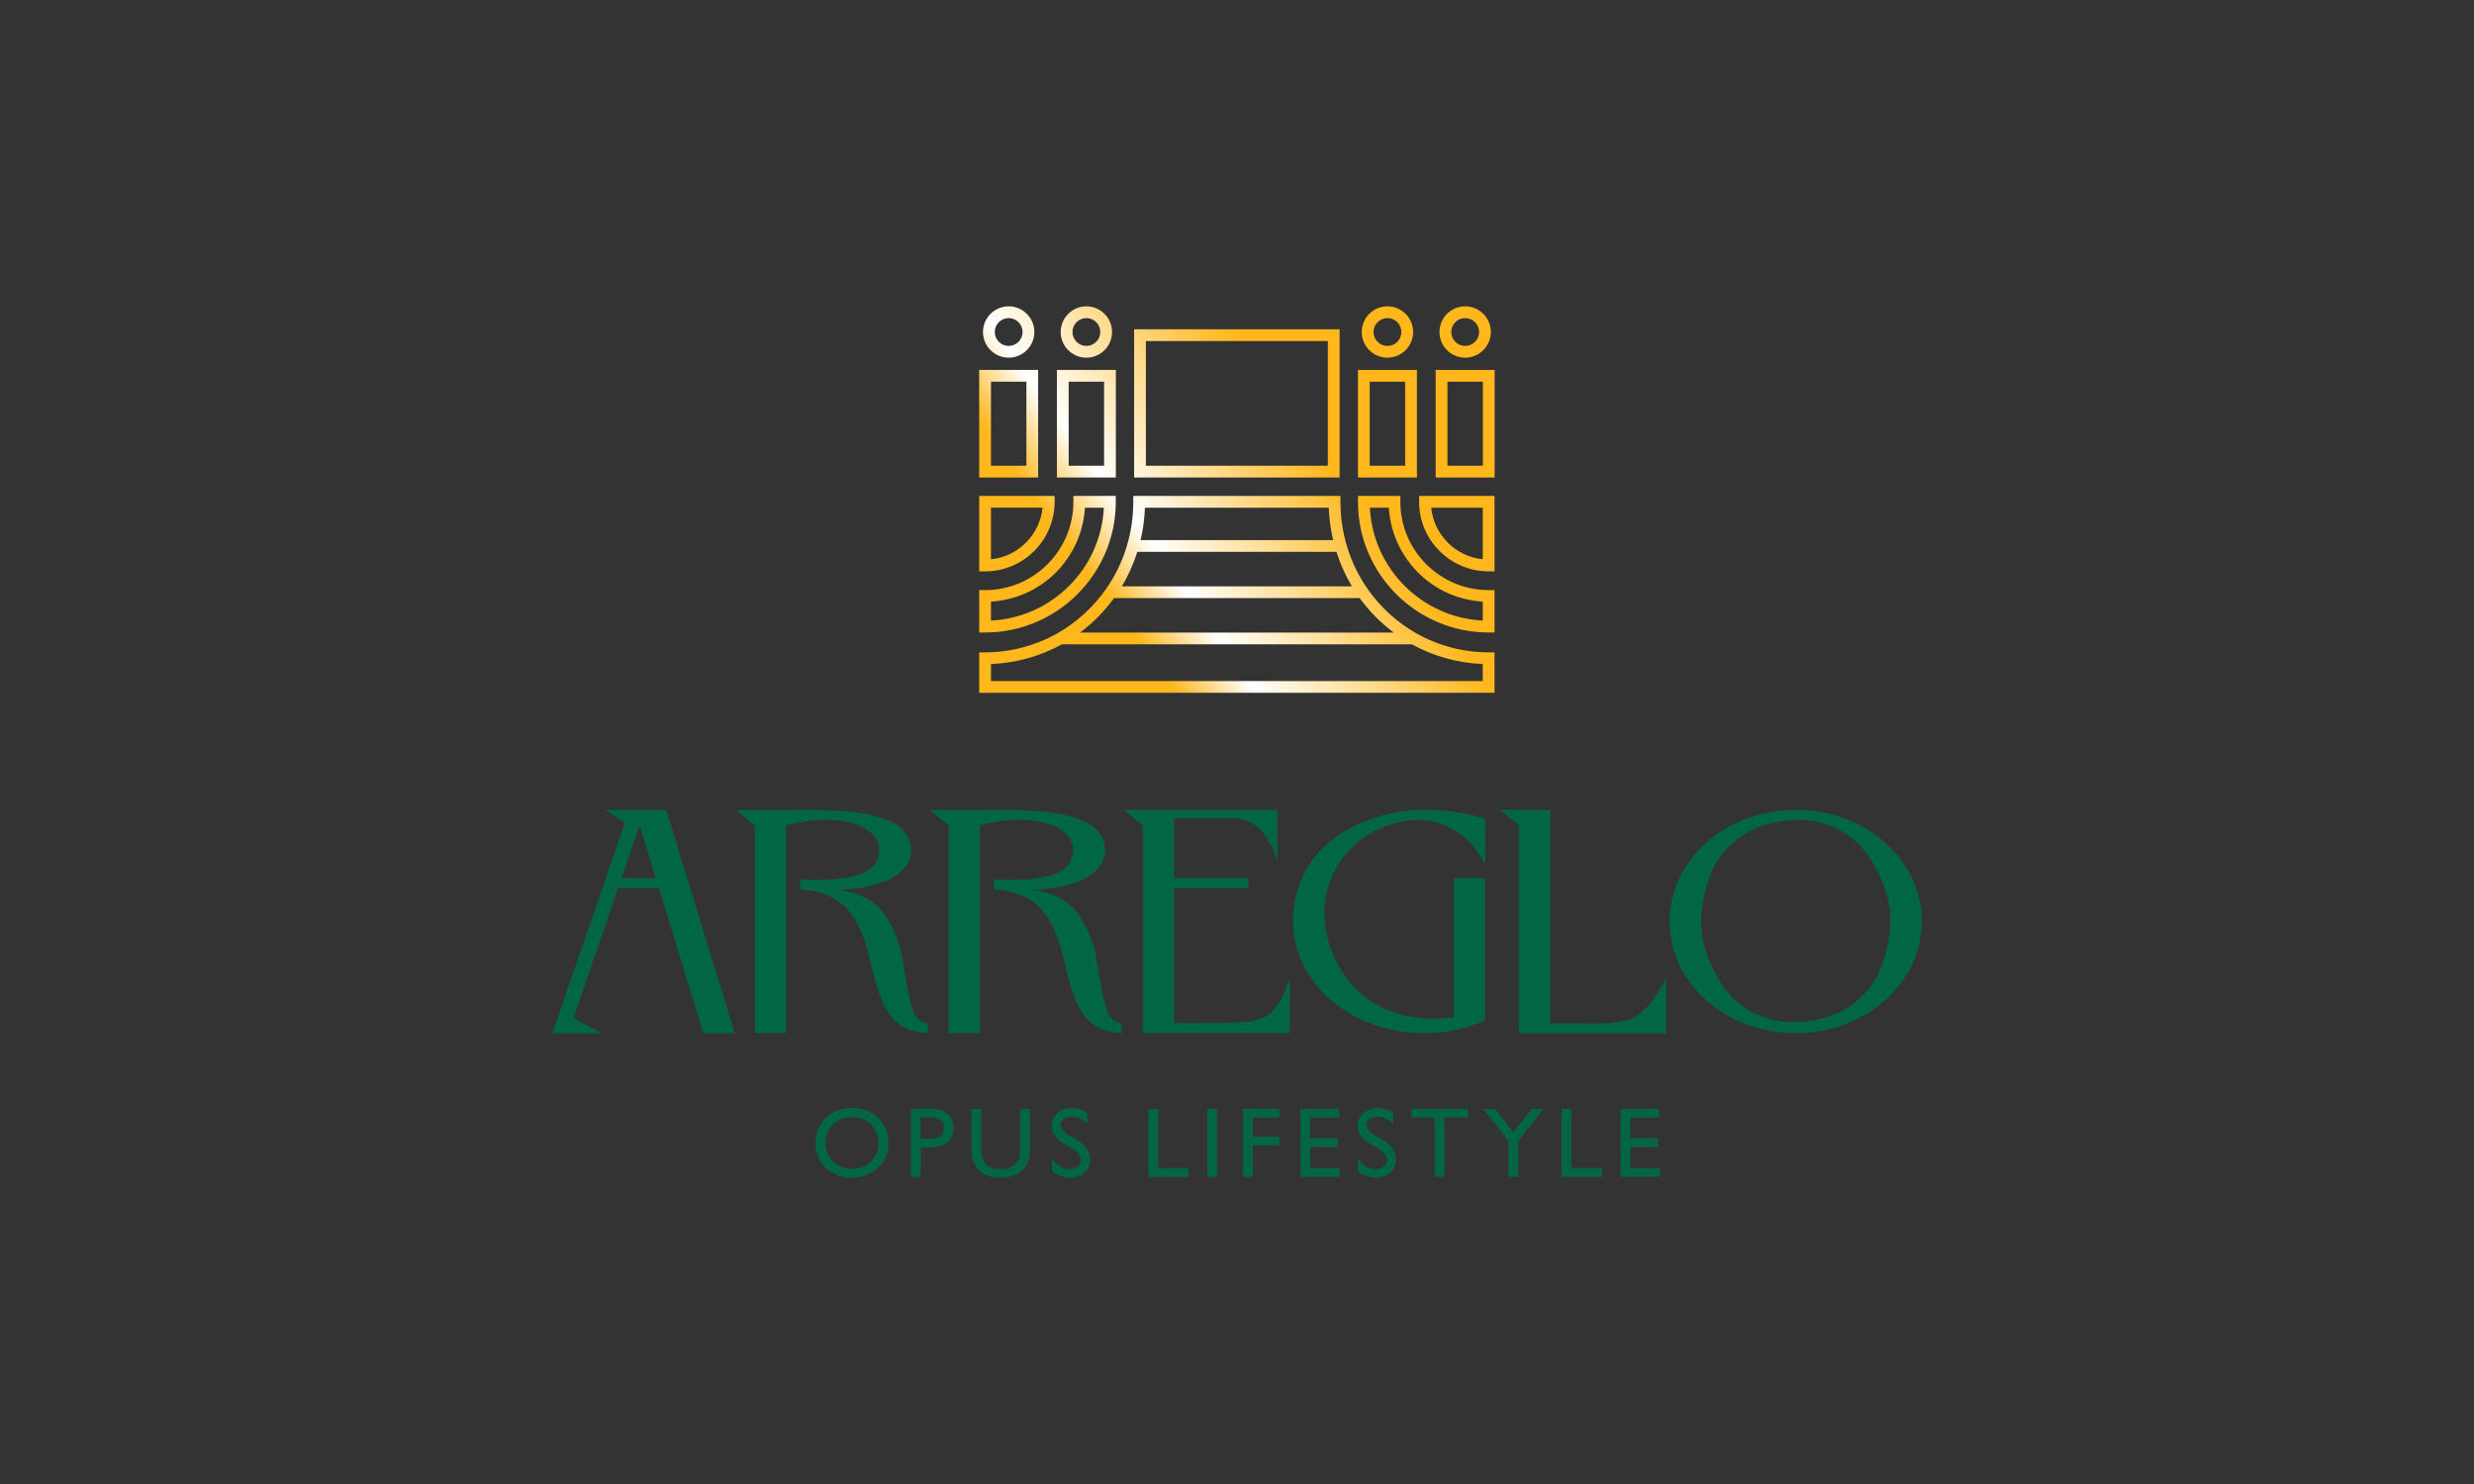 <?xml version="1.0" encoding="utf-8"?>
<!-- Generator: Adobe Illustrator 24.0.2, SVG Export Plug-In . SVG Version: 6.00 Build 0)  -->
<svg version="1.1" id="Layer_1" xmlns="http://www.w3.org/2000/svg" xmlns:xlink="http://www.w3.org/1999/xlink" x="0px" y="0px"
	 viewBox="0 0 1200 720" style="enable-background:new 0 0 1200 720;" xml:space="preserve">
<rect x="0" y="0" width="1200" height="720" fill="#333333" stroke="none"/>
<style type="text/css">
	.st0{fill:#006646;}
	.st1{fill:#FEAEBB;}
	.st2{fill:#FF8D6B;}
	.st3{fill:#009845;}
	.st4{fill:#FFB71B;}
	.st5{fill:#FFFFFF;}
	.st6{fill:url(#SVGID_1_);}
	.st7{fill:url(#SVGID_2_);}
	.st8{fill:url(#SVGID_3_);}
	.st9{fill:url(#SVGID_4_);}
	.st10{fill:url(#SVGID_5_);}
	.st11{fill:url(#SVGID_6_);}
	.st12{fill:url(#SVGID_7_);}
	.st13{fill:url(#SVGID_8_);}
	.st14{fill:url(#SVGID_9_);}
	.st15{fill:url(#SVGID_10_);}
	.st16{fill:url(#SVGID_11_);}
	.st17{fill:url(#SVGID_12_);}
	.st18{fill:url(#SVGID_13_);}
	.st19{fill:url(#SVGID_14_);}
	.st20{fill:url(#SVGID_15_);}
	.st21{fill:url(#SVGID_16_);}
	.st22{fill:url(#SVGID_17_);}
	.st23{fill:url(#SVGID_18_);}
	.st24{fill:url(#SVGID_19_);}
	.st25{fill:url(#SVGID_20_);}
	.st26{fill:url(#SVGID_21_);}
	.st27{fill:url(#SVGID_22_);}
	.st28{fill:url(#SVGID_23_);}
	.st29{fill:url(#SVGID_24_);}
	.st30{fill:url(#SVGID_25_);}
	.st31{fill:url(#SVGID_26_);}
	.st32{fill:url(#SVGID_27_);}
	.st33{fill:url(#SVGID_28_);}
	.st34{fill:url(#SVGID_29_);}
	.st35{fill:url(#SVGID_30_);}
	.st36{fill:url(#SVGID_31_);}
	.st37{fill:url(#SVGID_32_);}
	.st38{fill:url(#SVGID_33_);}
	.st39{fill:url(#SVGID_34_);}
	.st40{fill:url(#SVGID_35_);}
	.st41{fill:url(#SVGID_36_);}
	.st42{fill:url(#SVGID_37_);}
	.st43{fill:url(#SVGID_38_);}
	.st44{fill:url(#SVGID_39_);}
	.st45{fill:url(#SVGID_40_);}
	.st46{fill:url(#SVGID_41_);}
	.st47{fill:url(#SVGID_42_);}
	.st48{fill:url(#SVGID_43_);}
	.st49{fill:url(#SVGID_44_);}
	.st50{fill:url(#SVGID_45_);}
	.st51{fill:url(#SVGID_46_);}
	.st52{fill:url(#SVGID_47_);}
	.st53{fill:url(#SVGID_48_);}
	.st54{fill:url(#SVGID_49_);}
	.st55{fill:url(#SVGID_50_);}
	.st56{fill:url(#SVGID_51_);}
	.st57{fill:url(#SVGID_52_);}
	.st58{fill:url(#SVGID_53_);}
	.st59{fill:url(#SVGID_54_);}
	.st60{fill:url(#SVGID_55_);}
	.st61{fill:url(#SVGID_56_);}
</style>
<g>
	<g>
		<path class="st0" d="M413.2,537.55c5.1,0,9.34,1.61,12.73,4.84c3.39,3.23,5.08,7.27,5.08,12.13c0,4.86-1.71,8.89-5.13,12.07
			c-3.42,3.19-7.73,4.78-12.94,4.78c-4.97,0-9.11-1.59-12.42-4.78c-3.31-3.18-4.96-7.18-4.96-11.98c0-4.93,1.67-9,5-12.23
			C403.89,539.17,408.11,537.55,413.2,537.55z M413.39,542.04c-3.77,0-6.87,1.18-9.3,3.54c-2.43,2.36-3.64,5.37-3.64,9.04
			c0,3.56,1.22,6.51,3.66,8.88c2.44,2.36,5.49,3.54,9.15,3.54c3.68,0,6.75-1.2,9.21-3.61c2.46-2.41,3.69-5.41,3.69-8.99
			c0-3.49-1.23-6.43-3.69-8.82C420,543.23,416.97,542.04,413.39,542.04z"/>
		<path class="st0" d="M441.81,571v-33.02h10.46c3.15,0,5.66,0.85,7.53,2.55c1.87,1.7,2.81,3.98,2.81,6.85
			c0,1.92-0.48,3.62-1.44,5.1s-2.27,2.55-3.94,3.22c-1.67,0.67-4.06,1-7.18,1h-3.49V571H441.81z M451.44,542.18h-4.89v10.32h5.17
			c1.92,0,3.4-0.45,4.44-1.36c1.04-0.9,1.56-2.2,1.56-3.88C457.72,543.87,455.62,542.18,451.44,542.18z"/>
		<path class="st0" d="M494.86,538.02h4.74v18.72c0,2.53-0.19,4.45-0.56,5.74s-0.82,2.37-1.37,3.22c-0.54,0.86-1.21,1.63-1.99,2.3
			c-2.61,2.25-6.03,3.38-10.24,3.38c-4.3,0-7.74-1.12-10.34-3.35c-0.79-0.69-1.45-1.47-1.99-2.33c-0.54-0.86-0.99-1.91-1.35-3.15
			c-0.35-1.24-0.53-3.19-0.53-5.85v-18.67h4.74v18.72c0,3.1,0.35,5.26,1.06,6.47s1.79,2.18,3.23,2.91c1.45,0.73,3.16,1.1,5.12,1.1
			c2.8,0,5.08-0.73,6.85-2.2c0.93-0.79,1.6-1.72,2.01-2.79s0.61-2.9,0.61-5.5V538.02z"/>
		<path class="st0" d="M519.95,557.18l-3.59-2.18c-2.25-1.37-3.85-2.73-4.8-4.06c-0.95-1.33-1.43-2.86-1.43-4.59
			c0-2.6,0.9-4.71,2.7-6.33c1.8-1.62,4.14-2.43,7.02-2.43c2.75,0,5.28,0.77,7.58,2.32v5.36c-2.38-2.29-4.93-3.43-7.67-3.43
			c-1.54,0-2.81,0.36-3.8,1.07s-1.49,1.63-1.49,2.74c0,0.99,0.37,1.91,1.1,2.78c0.73,0.86,1.9,1.77,3.52,2.71l3.61,2.13
			c4.02,2.4,6.03,5.46,6.03,9.17c0,2.64-0.88,4.79-2.66,6.44c-1.77,1.65-4.07,2.48-6.9,2.48c-3.26,0-6.22-1-8.9-3v-6
			c2.55,3.23,5.5,4.85,8.85,4.85c1.48,0,2.71-0.41,3.69-1.24s1.48-1.85,1.48-3.09C524.29,560.89,522.85,558.98,519.95,557.18z"/>
		<path class="st0" d="M557.02,538.02h4.72v28.68h14.85v4.3h-19.57V538.02z"/>
		<path class="st0" d="M585.6,538.02h4.72V571h-4.72V538.02z"/>
		<path class="st0" d="M602.96,538.02h17.59v4.2h-12.86v9.21h12.86v4.2h-12.86V571h-4.72V538.02z"/>
		<path class="st0" d="M630.75,538.02h18.69v4.2h-13.97v10.06h13.5v4.23h-13.5v10.24h14.42v4.2h-19.14V538.02z"/>
		<path class="st0" d="M668.34,557.18l-3.59-2.18c-2.25-1.37-3.85-2.73-4.8-4.06c-0.95-1.33-1.43-2.86-1.43-4.59
			c0-2.6,0.9-4.71,2.7-6.33c1.8-1.62,4.14-2.43,7.02-2.43c2.75,0,5.28,0.77,7.58,2.32v5.36c-2.38-2.29-4.93-3.43-7.67-3.43
			c-1.54,0-2.81,0.36-3.8,1.07s-1.49,1.63-1.49,2.74c0,0.99,0.37,1.91,1.1,2.78c0.73,0.86,1.9,1.77,3.52,2.71l3.61,2.13
			c4.02,2.4,6.03,5.46,6.03,9.17c0,2.64-0.89,4.79-2.66,6.44c-1.77,1.65-4.07,2.48-6.9,2.48c-3.26,0-6.22-1-8.9-3v-6
			c2.55,3.23,5.5,4.85,8.85,4.85c1.48,0,2.71-0.41,3.69-1.24c0.98-0.82,1.48-1.85,1.48-3.09
			C672.68,560.89,671.23,558.98,668.34,557.18z"/>
		<path class="st0" d="M684.59,537.98h27.54v4.2h-11.49V571h-4.75v-28.82h-11.3V537.98z"/>
		<path class="st0" d="M742.94,538.02h5.73l-12.18,15.53V571h-4.84v-17.44l-12.18-15.53h5.7l8.82,11.37L742.94,538.02z"/>
		<path class="st0" d="M757.44,538.02h4.72v28.68h14.85v4.3h-19.57V538.02z"/>
		<path class="st0" d="M785.99,538.02h18.69v4.2h-13.97v10.06h13.5v4.23h-13.5v10.24h14.42v4.2h-19.14V538.02z"/>
	</g>
	<g>
		<path class="st0" d="M303.06,399.28l-9.57-6.35c7.43,0,13.57,0,18.43,0.01c4.86,0.01,8.61,0.01,11.27,0.01l33.2,108.4h-15.25
			l-21.57-70.44h-19.8l-21.56,63.07l13.73,7.37h-24.06L303.06,399.28z M310.21,400.36l-8.78,25.69h16.65L310.21,400.36z"/>
		<path class="st0" d="M380.66,501.23h-14.55v-100.8c0,0.08-0.76-0.49-2.28-1.73c-1.52-1.24-3.04-2.49-4.57-3.77
			c-1.53-1.28-2.29-1.92-2.28-1.92h24.35c4.9-0.21,9.82-0.22,14.75-0.05c4.93,0.16,9.67,0.39,14.22,0.69
			c4.54,0.3,8.77,0.94,12.69,1.91c3.91,0.98,7.3,2.18,10.16,3.63c2.86,1.44,5.07,3.39,6.64,5.83c1.57,2.44,2.27,5.28,2.12,8.52
			c-0.23,4.8-3.24,8.89-9.03,12.29c-5.79,3.4-14.69,5.4-26.7,6c5.24,0.44,9.81,1.72,13.72,3.83c3.91,2.11,6.94,4.72,9.1,7.81
			s4.01,6.56,5.54,10.4c1.54,3.83,2.62,7.71,3.24,11.61c0.62,3.91,1.28,7.72,1.98,11.43c0.7,3.71,1.35,7.01,1.97,9.89
			c0.62,2.88,1.62,5.19,3.01,6.94c1.39,1.75,3.15,2.62,5.28,2.62v4.86c-4.34-0.17-8.08-1.08-11.22-2.72
			c-3.13-1.64-5.6-3.78-7.4-6.42c-1.8-2.64-3.32-5.65-4.57-9.03c-1.24-3.38-2.31-6.94-3.2-10.66c-0.89-3.73-1.82-7.46-2.79-11.19
			c-0.96-3.74-2.25-7.32-3.84-10.74c-1.6-3.43-3.54-6.49-5.84-9.19c-2.3-2.7-5.41-4.92-9.32-6.66c-3.91-1.74-8.5-2.75-13.77-3.03
			v-0.66v-4.33c5.67,0.41,10.87,0.44,15.59,0.08s8.79-1.04,12.18-2.05c3.4-1.01,6.03-2.56,7.91-4.65c1.87-2.09,2.79-4.66,2.76-7.72
			c-0.04-3.75-2.01-6.95-5.92-9.58c-3.91-2.64-9.2-4.24-15.89-4.81c-6.68-0.57-14.48,0.28-23.4,2.57l0,100.8L380.66,501.23z"/>
		<path class="st0" d="M474.72,501.23h-14.55v-100.8c0,0.08-0.76-0.49-2.28-1.73c-1.52-1.24-3.04-2.49-4.57-3.77
			c-1.53-1.28-2.29-1.92-2.28-1.92h24.35c4.9-0.21,9.82-0.22,14.75-0.05c4.93,0.16,9.67,0.39,14.22,0.69
			c4.54,0.3,8.77,0.94,12.69,1.91c3.91,0.98,7.3,2.18,10.16,3.63c2.86,1.44,5.07,3.39,6.64,5.83c1.57,2.44,2.27,5.28,2.12,8.52
			c-0.23,4.8-3.24,8.89-9.03,12.29c-5.79,3.4-14.69,5.4-26.7,6c5.24,0.44,9.81,1.72,13.72,3.83c3.91,2.11,6.94,4.72,9.1,7.81
			s4.01,6.56,5.54,10.4c1.54,3.83,2.62,7.71,3.24,11.61c0.62,3.91,1.28,7.72,1.98,11.43c0.7,3.71,1.35,7.01,1.97,9.89
			c0.62,2.88,1.62,5.19,3.01,6.94c1.39,1.75,3.15,2.62,5.28,2.62v4.86c-4.34-0.17-8.08-1.08-11.22-2.72
			c-3.13-1.64-5.6-3.78-7.4-6.42s-3.32-5.65-4.57-9.03c-1.24-3.38-2.31-6.94-3.2-10.66c-0.89-3.73-1.82-7.46-2.79-11.19
			c-0.96-3.74-2.25-7.32-3.84-10.74c-1.6-3.43-3.54-6.49-5.84-9.19c-2.3-2.7-5.41-4.92-9.32-6.66s-8.5-2.75-13.77-3.03v-0.66v-4.33
			c5.67,0.41,10.87,0.44,15.59,0.08s8.79-1.04,12.18-2.05c3.4-1.01,6.03-2.56,7.91-4.65c1.87-2.09,2.79-4.66,2.76-7.72
			c-0.04-3.75-2.01-6.95-5.92-9.58c-3.91-2.64-9.2-4.24-15.89-4.81c-6.68-0.57-14.48,0.28-23.4,2.57l0,100.8L474.72,501.23z"/>
		<path class="st0" d="M551.96,398.62c-1.52-1.24-3.05-2.49-4.57-3.77c-1.53-1.28-2.29-1.92-2.28-1.92h74.55v24.61
			c-4.4-13.09-11.04-19.91-19.94-20.47h-30.23v28.94h36.05v4.86h-36.05v65.55c3.28-0.03,7.7-0.04,13.27-0.05
			c4.97,0,8.53-0.01,10.67-0.02c2.15-0.01,4.84-0.13,8.09-0.35c3.24-0.22,5.44-0.47,6.6-0.76c1.15-0.28,2.72-0.83,4.71-1.62
			c1.99-0.8,3.33-1.64,4.02-2.54s1.67-2.2,2.93-3.92c1.26-1.71,2.28-3.49,3.04-5.34c0.77-1.85,1.72-4.25,2.86-7.2v26.61h-71.41
			V400.35C554.24,400.43,553.48,399.86,551.96,398.62z"/>
		<path class="st0" d="M720.36,419.63c-3.26-6.77-7.62-11.99-13.09-15.67c-5.47-3.68-11.15-5.7-17.05-6.05
			c-5.9-0.35-11.86,0.6-17.88,2.85c-6.02,2.25-11.33,5.51-15.94,9.78c-4.61,4.27-8.22,9.63-10.85,16.07
			c-2.62,6.44-3.61,13.26-2.96,20.47c0.56,6.12,2.13,11.97,4.72,17.56s6.05,10.63,10.38,15.11c4.33,4.48,9.79,8.03,16.37,10.65
			c6.58,2.62,13.79,3.87,21.64,3.76c3.25-0.05,6.4-0.2,9.42-0.45l0-67.7h15.23v68.63v0.43c-9.21,4.11-19.05,6.17-29.51,6.17
			c-11.52,0-22.16-2.42-31.93-7.25c-9.77-4.83-17.49-11.41-23.16-19.72c-5.68-8.32-8.52-17.38-8.52-27.18
			c-0.01-8.4,1.74-16.07,5.25-23.04c3.51-6.96,8.32-12.7,14.44-17.2c6.12-4.5,13.1-7.99,20.93-10.47c7.83-2.48,16.3-3.65,25.41-3.49
			c9.11,0.15,18.18,1.61,27.19,4.37L720.36,419.63z"/>
		<path class="st0" d="M727.58,392.93h24.4v103.56c2.46,0,5.85,0.01,10.16,0.04c6.46,0.04,10.99,0.05,13.6,0.05
			c2.61,0,5.71-0.28,9.32-0.82c3.61-0.55,5.99-1.13,7.14-1.74c1.16-0.62,2.85-1.92,5.09-3.91c2.24-1.99,3.99-4,5.26-6.04
			c1.27-2.04,3.16-5.16,5.68-9.34v22.27v4.37h-71.49v-101L727.58,392.93z"/>
		<path class="st0" d="M901.68,400.18c9.39,4.83,16.82,11.41,22.27,19.72c5.46,8.32,8.19,17.38,8.19,27.18s-2.73,18.87-8.19,27.18
			c-5.46,8.32-12.88,14.89-22.27,19.72c-9.39,4.83-19.62,7.25-30.7,7.25c-11.07,0-21.3-2.42-30.69-7.25
			c-9.39-4.83-16.82-11.41-22.27-19.72c-5.46-8.32-8.19-17.38-8.19-27.18s2.73-18.87,8.19-27.18c5.45-8.32,12.88-14.89,22.27-19.72
			c9.39-4.83,19.62-7.25,30.69-7.25C882.05,392.93,892.29,395.35,901.68,400.18z M843.42,406.67c-6.06,4.46-10.41,9.78-13.05,15.95
			c-2.63,6.17-4.31,12.82-5.01,19.94c-0.7,7.12,0.17,14.03,2.62,20.72c2.45,6.69,5.72,12.67,9.8,17.92
			c4.09,5.25,9.61,9.22,16.59,11.9c6.97,2.68,14.61,3.46,22.92,2.33c8.26-1.13,15.41-3.92,21.43-8.37
			c6.03-4.46,10.35-9.77,12.97-15.93c2.62-6.17,4.26-12.81,4.95-19.93c0.69-7.12-0.2-14.03-2.64-20.72
			c-2.45-6.69-5.71-12.67-9.78-17.92c-4.07-5.26-9.57-9.23-16.51-11.92c-6.93-2.69-14.52-3.47-22.77-2.34
			C856.66,399.42,849.48,402.21,843.42,406.67z"/>
	</g>
	<g>
		<linearGradient id="SVGID_1_" gradientUnits="userSpaceOnUse" x1="505.891" y1="261.568" x2="615.483" y2="184.831">
			<stop  offset="0.063" style="stop-color:#FFB71B"/>
			<stop  offset="0.301" style="stop-color:#FFFFFF"/>
			<stop  offset="1" style="stop-color:#FFB71B"/>
		</linearGradient>
		<path class="st6" d="M649.77,159.76H550.1v71.91h99.67V159.76z M555.81,225.96v-60.49h88.25v60.49H555.81z"/>
		<linearGradient id="SVGID_2_" gradientUnits="userSpaceOnUse" x1="536.201" y1="301.344" x2="644.989" y2="225.169">
			<stop  offset="0.063" style="stop-color:#FFB71B"/>
			<stop  offset="0.301" style="stop-color:#FFFFFF"/>
			<stop  offset="1" style="stop-color:#FFB71B"/>
		</linearGradient>
		<path class="st7" d="M687.27,179.48h-28.59v52.19h28.59V179.48z M664.38,225.96v-40.77h17.18v40.77H664.38z"/>
		<linearGradient id="SVGID_3_" gradientUnits="userSpaceOnUse" x1="513.81" y1="272.525" x2="623.415" y2="195.779">
			<stop  offset="0.063" style="stop-color:#FFB71B"/>
			<stop  offset="0.301" style="stop-color:#FFFFFF"/>
			<stop  offset="1" style="stop-color:#FFB71B"/>
		</linearGradient>
		<path class="st8" d="M672.97,173.54c6.87,0,12.46-5.59,12.46-12.46c0-6.87-5.59-12.46-12.46-12.46c-6.87,0-12.46,5.59-12.46,12.46
			C660.51,167.95,666.1,173.54,672.97,173.54z M672.97,154.33c3.72,0,6.75,3.03,6.75,6.75s-3.03,6.75-6.75,6.75
			s-6.75-3.03-6.75-6.75S669.25,154.33,672.97,154.33z"/>
		<linearGradient id="SVGID_4_" gradientUnits="userSpaceOnUse" x1="549.064" y1="318.732" x2="657.853" y2="242.557">
			<stop  offset="0.063" style="stop-color:#FFB71B"/>
			<stop  offset="0.301" style="stop-color:#FFFFFF"/>
			<stop  offset="1" style="stop-color:#FFB71B"/>
		</linearGradient>
		<path class="st9" d="M696.37,179.48v52.19h28.59v-52.19H696.37z M702.08,225.96v-40.77h17.18v40.77H702.08z"/>
		<linearGradient id="SVGID_5_" gradientUnits="userSpaceOnUse" x1="526.487" y1="290.044" x2="636.092" y2="213.298">
			<stop  offset="0.063" style="stop-color:#FFB71B"/>
			<stop  offset="0.301" style="stop-color:#FFFFFF"/>
			<stop  offset="1" style="stop-color:#FFB71B"/>
		</linearGradient>
		<path class="st10" d="M710.67,173.54c6.87,0,12.46-5.59,12.46-12.46c0-6.87-5.59-12.46-12.46-12.46s-12.46,5.59-12.46,12.46
			C698.21,167.95,703.8,173.54,710.67,173.54z M710.67,154.33c3.72,0,6.75,3.03,6.75,6.75s-3.03,6.75-6.75,6.75
			s-6.75-3.03-6.75-6.75S706.95,154.33,710.67,154.33z"/>
		<linearGradient id="SVGID_6_" gradientUnits="userSpaceOnUse" x1="512.806" y1="271.211" x2="622.125" y2="194.665">
			<stop  offset="0.063" style="stop-color:#FFB71B"/>
			<stop  offset="0.301" style="stop-color:#FFFFFF"/>
			<stop  offset="1" style="stop-color:#FFB71B"/>
		</linearGradient>
		<path class="st11" d="M541.2,243.47v-2.85h-20.56v2.85c0,23.62-19.22,42.84-42.83,42.84h-2.85v20.56h2.85
			C512.76,306.86,541.2,278.43,541.2,243.47z M483.9,291.59c0.87-0.11,1.72-0.24,2.58-0.39c0.69-0.12,1.37-0.26,2.04-0.41
			c0.85-0.19,1.68-0.41,2.51-0.65c0.65-0.19,1.3-0.37,1.95-0.58c0.83-0.27,1.64-0.58,2.45-0.9c0.61-0.24,1.22-0.47,1.82-0.73
			c0.82-0.36,1.61-0.76,2.41-1.16c0.56-0.28,1.12-0.55,1.66-0.85c0.82-0.46,1.61-0.96,2.4-1.46c0.48-0.31,0.98-0.59,1.45-0.91
			c0.87-0.59,1.7-1.24,2.52-1.89c0.36-0.28,0.73-0.53,1.08-0.82c2.32-1.93,4.45-4.06,6.38-6.38c0.28-0.34,0.54-0.71,0.81-1.06
			c0.65-0.83,1.3-1.67,1.9-2.54c0.32-0.47,0.6-0.96,0.91-1.43c0.51-0.8,1.01-1.59,1.47-2.42c0.3-0.54,0.56-1.09,0.84-1.64
			c0.41-0.8,0.81-1.61,1.18-2.44c0.26-0.59,0.49-1.19,0.72-1.8c0.32-0.82,0.63-1.64,0.91-2.48c0.21-0.63,0.39-1.27,0.58-1.92
			c0.24-0.84,0.46-1.69,0.66-2.55c0.15-0.66,0.28-1.33,0.4-2.01c0.16-0.87,0.29-1.74,0.4-2.62c0.09-0.69,0.16-1.38,0.22-2.08
			c0.03-0.38,0.1-0.75,0.12-1.14h9.16c-1.45,29.54-25.22,53.32-54.76,54.76v-9.16c0.38-0.02,0.74-0.09,1.11-0.12
			C482.48,291.75,483.19,291.68,483.9,291.59z"/>
		<linearGradient id="SVGID_7_" gradientUnits="userSpaceOnUse" x1="496.521" y1="248.524" x2="605.84" y2="171.978">
			<stop  offset="0.063" style="stop-color:#FFB71B"/>
			<stop  offset="0.301" style="stop-color:#FFFFFF"/>
			<stop  offset="1" style="stop-color:#FFB71B"/>
		</linearGradient>
		<path class="st12" d="M511.54,243.47v-2.85h-36.59v36.6h2.85C496.41,277.21,511.54,262.07,511.54,243.47z M480.66,271.36v-25.04
			h25.03C504.35,259.51,493.84,270.02,480.66,271.36z"/>
		<linearGradient id="SVGID_8_" gradientUnits="userSpaceOnUse" x1="562.763" y1="340.572" x2="673.383" y2="263.115">
			<stop  offset="0.063" style="stop-color:#FFB71B"/>
			<stop  offset="0.301" style="stop-color:#FFFFFF"/>
			<stop  offset="1" style="stop-color:#FFB71B"/>
		</linearGradient>
		<path class="st13" d="M687,307.28c-9.32-5.27-17.5-12.73-23.67-21.58c-8.6-12.35-13.15-26.96-13.15-42.24v-2.85H549.69v2.85
			c0,15.27-4.54,29.86-13.14,42.21l-0.02,0.02c-6.16,8.85-14.35,16.31-23.67,21.58c-10.65,6.02-22.78,9.22-35.07,9.24l-2.85,0v19.61
			h249.97v-19.61l-2.85,0C709.78,316.5,697.66,313.31,687,307.28z M551.64,267.76h96.6c1.85,5.83,4.34,11.45,7.51,16.73h-55.56h-9.7
			h-46.36C547.3,279.2,549.79,273.59,551.64,267.76z M644.52,246.32c0.19,5.35,0.91,10.61,2.12,15.73h-93.41
			c1.21-5.12,1.93-10.37,2.12-15.73H644.52z M540.35,290.19h50.13h9.7h59.33c4.62,6.36,10.22,12.03,16.5,16.72h-75.83h-9.7h-66.63
			C530.14,302.22,535.73,296.55,540.35,290.19z M590.48,312.62h9.7h84.67c10.52,5.81,22.33,9.09,34.36,9.55v8.26H480.66v-8.26
			c12.04-0.46,23.84-3.74,34.36-9.55H590.48z"/>
		<linearGradient id="SVGID_9_" gradientUnits="userSpaceOnUse" x1="572.751" y1="357.097" x2="683.877" y2="279.285">
			<stop  offset="0.063" style="stop-color:#FFB71B"/>
			<stop  offset="0.301" style="stop-color:#FFFFFF"/>
			<stop  offset="1" style="stop-color:#FFB71B"/>
		</linearGradient>
		<path class="st14" d="M679.23,243.47v-2.85h-20.56v2.85c0,34.96,28.44,63.4,63.4,63.4h2.85V286.3h-2.85
			C698.45,286.3,679.23,267.09,679.23,243.47z M692.16,281.63c0.83,0.65,1.67,1.3,2.54,1.9c0.47,0.32,0.96,0.6,1.44,0.91
			c0.79,0.5,1.59,1.01,2.41,1.47c0.54,0.3,1.1,0.57,1.66,0.85c0.8,0.4,1.59,0.8,2.41,1.17c0.6,0.26,1.21,0.49,1.82,0.73
			c0.81,0.32,1.62,0.63,2.45,0.9c0.64,0.21,1.29,0.4,1.95,0.58c0.83,0.24,1.67,0.46,2.52,0.65c0.68,0.15,1.36,0.29,2.04,0.41
			c0.85,0.15,1.71,0.29,2.58,0.39c0.71,0.09,1.41,0.17,2.13,0.22c0.37,0.03,0.74,0.1,1.11,0.12v9.16
			c-29.54-1.45-53.32-25.22-54.76-54.76h9.16c0.02,0.38,0.09,0.74,0.12,1.11c0.06,0.71,0.13,1.42,0.22,2.12
			c0.11,0.87,0.24,1.73,0.4,2.59c0.12,0.68,0.26,1.36,0.41,2.03c0.19,0.85,0.41,1.69,0.65,2.53c0.18,0.65,0.37,1.29,0.58,1.93
			c0.28,0.84,0.59,1.66,0.91,2.47c0.24,0.6,0.47,1.21,0.73,1.8c0.36,0.83,0.77,1.63,1.18,2.44c0.28,0.55,0.54,1.1,0.84,1.63
			c0.46,0.83,0.97,1.63,1.48,2.43c0.3,0.47,0.58,0.96,0.9,1.42c0.6,0.88,1.26,1.72,1.91,2.56c0.27,0.34,0.52,0.71,0.8,1.04
			c1.93,2.32,4.06,4.46,6.38,6.38C691.44,281.1,691.81,281.35,692.16,281.63z"/>
		<linearGradient id="SVGID_10_" gradientUnits="userSpaceOnUse" x1="572.089" y1="353.116" x2="681.663" y2="276.391">
			<stop  offset="0.063" style="stop-color:#FFB71B"/>
			<stop  offset="0.301" style="stop-color:#FFFFFF"/>
			<stop  offset="1" style="stop-color:#FFB71B"/>
		</linearGradient>
		<path class="st15" d="M688.33,243.47c0,18.61,15.14,33.74,33.74,33.74h2.85v-36.6h-36.59V243.47z M719.22,246.32v25.04
			c-13.18-1.34-23.69-11.85-25.03-25.04H719.22z"/>
		<linearGradient id="SVGID_11_" gradientUnits="userSpaceOnUse" x1="486.371" y1="233.985" x2="595.16" y2="157.81">
			<stop  offset="0.063" style="stop-color:#FFB71B"/>
			<stop  offset="0.301" style="stop-color:#FFFFFF"/>
			<stop  offset="1" style="stop-color:#FFB71B"/>
		</linearGradient>
		<path class="st16" d="M541.24,179.48h-28.59v52.19h28.59V179.48z M518.35,225.96v-40.77h17.18v40.77H518.35z"/>
		<linearGradient id="SVGID_12_" gradientUnits="userSpaceOnUse" x1="464.703" y1="204.661" x2="574.308" y2="127.915">
			<stop  offset="0.063" style="stop-color:#FFB71B"/>
			<stop  offset="0.301" style="stop-color:#FFFFFF"/>
			<stop  offset="1" style="stop-color:#FFB71B"/>
		</linearGradient>
		<path class="st17" d="M526.94,173.54c6.87,0,12.46-5.59,12.46-12.46c0-6.87-5.59-12.46-12.46-12.46s-12.46,5.59-12.46,12.46
			C514.48,167.95,520.07,173.54,526.94,173.54z M526.94,154.33c3.72,0,6.75,3.03,6.75,6.75s-3.03,6.75-6.75,6.75
			s-6.75-3.03-6.75-6.75S523.22,154.33,526.94,154.33z"/>
		<linearGradient id="SVGID_13_" gradientUnits="userSpaceOnUse" x1="473.508" y1="216.596" x2="582.296" y2="140.422">
			<stop  offset="0.063" style="stop-color:#FFB71B"/>
			<stop  offset="0.301" style="stop-color:#FFFFFF"/>
			<stop  offset="1" style="stop-color:#FFB71B"/>
		</linearGradient>
		<path class="st18" d="M503.54,179.48h-28.59v52.19h28.59V179.48z M480.66,225.96v-40.77h17.18v40.77H480.66z"/>
		<linearGradient id="SVGID_14_" gradientUnits="userSpaceOnUse" x1="452.026" y1="187.142" x2="561.631" y2="110.395">
			<stop  offset="0.063" style="stop-color:#FFB71B"/>
			<stop  offset="0.301" style="stop-color:#FFFFFF"/>
			<stop  offset="1" style="stop-color:#FFB71B"/>
		</linearGradient>
		<path class="st19" d="M489.25,173.54c6.87,0,12.46-5.59,12.46-12.46c0-6.87-5.59-12.46-12.46-12.46
			c-6.87,0-12.46,5.59-12.46,12.46C476.79,167.95,482.38,173.54,489.25,173.54z M489.25,154.33c3.72,0,6.75,3.03,6.75,6.75
			s-3.03,6.75-6.75,6.75c-3.72,0-6.75-3.03-6.75-6.75S485.52,154.33,489.25,154.33z"/>
	</g>
</g>
</svg>
